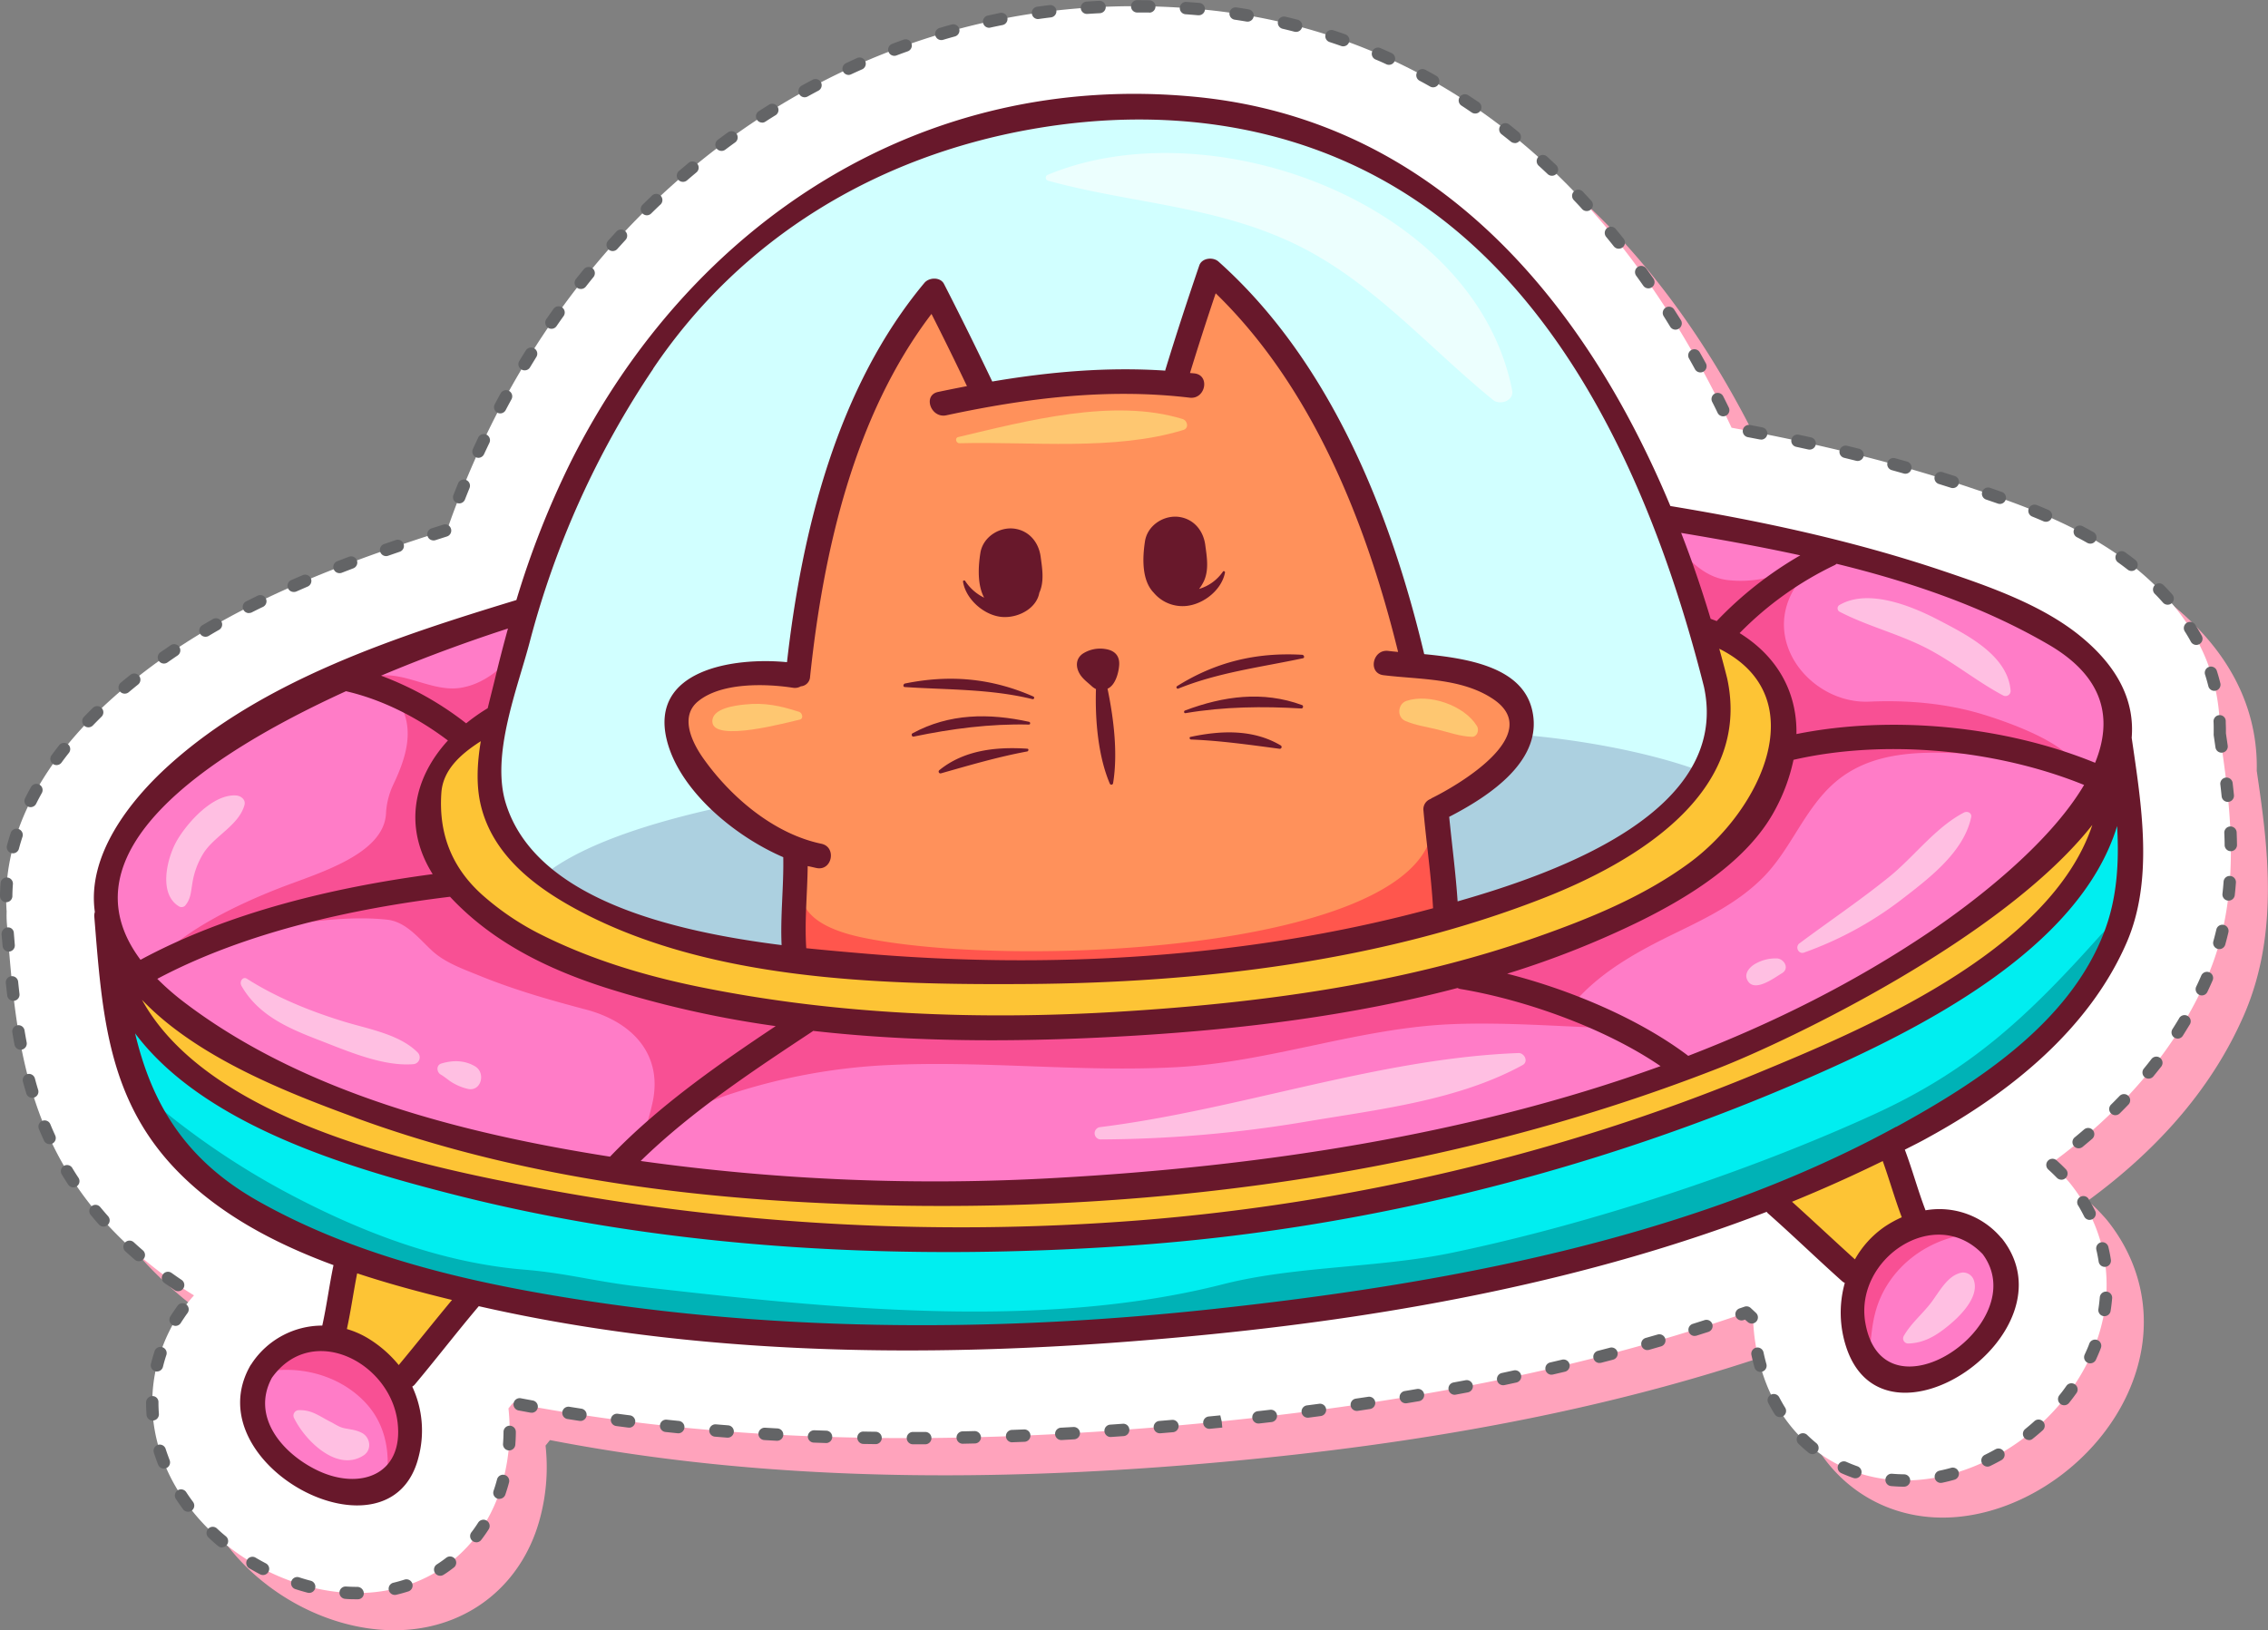 <svg xmlns="http://www.w3.org/2000/svg" viewBox="0 0 862.51 620.04"><rect x="0" y="0" width="862.51" height="620.04" fill="#808080" stroke="none"/><defs><style>.cls-1{isolation:isolate;}.cls-2{fill:#ffa3bc;mix-blend-mode:multiply;}.cls-3{fill:#fff;}.cls-4{fill:#636466;}.cls-5{fill:#fdc435;}.cls-6{fill:#ff915b;}.cls-7{fill:#ff7cc7;}.cls-8{fill:#d1ffff;}.cls-9{fill:#00eef0;}.cls-10{fill:#00b2b6;}.cls-11{fill:#acd0e0;}.cls-12{fill:#ecfffe;}.cls-13{fill:#ffbfe2;}.cls-14{fill:#f85094;}.cls-15{fill:#ff564d;}.cls-16{fill:#68182b;}.cls-17{fill:#fec771;}</style></defs><g class="cls-1"><g id="圖層_2" data-name="圖層 2"><g id="Layer_2" data-name="Layer 2"><path class="cls-2" d="M16.73,365.39l.19,2.28c3.23,40.4,6.58,82.18,43.8,118.15a159.27,159.27,0,0,0,27.17,21,69.82,69.82,0,0,0-5.72,7.33c-.69,1-1.32,2-1.9,3-11.69,20.6-10.91,44.25,2.12,64.87,15.33,24.27,45,39.84,72.22,37.88,25.22-1.83,44.78-18.45,51-43.4a74.84,74.84,0,0,0,1.86-26.67l1.68-2.09c68.31,13.24,144.13,16.62,231,10.34,12.4-.9,25.27-2,38.23-3.32,76.38-7.67,142-21.25,200-41.4l2.47,2.3a75,75,0,0,0,3.8,21.4c8.68,26.23,31.67,41.93,58.57,40,27.37-2,54.6-21.56,66.21-47.62,9.88-22.17,7.17-45.66-7.43-64.46a34.15,34.15,0,0,0-2.28-2.67l-.21-.24A66.63,66.63,0,0,0,794,456.7c27.86-20.37,47.77-44,59.35-70.58,13.82-31.71,8.87-65.65,4.88-92.93l0-.09c.39-17.4-5.35-41.13-31.77-62.76-19.89-16.28-45.13-24.74-63.57-30.92-27-9.06-56.06-16.35-90.29-22.63-44.69-95.68-113.7-150.53-200.46-159a273,273,0,0,0-46-.62C331.4,24,247.32,83,201.28,175a349.85,349.85,0,0,0-17.11,40.6c-47.57,15.07-92.61,32.62-128.31,65-27.39,24.81-41.17,53.13-39.21,80.26A38.69,38.69,0,0,0,16.73,365.39Z"/><path class="cls-3" d="M844.15,279.07V279c.38-17.4-5.36-41.13-31.78-62.76-19.89-16.27-45.13-24.74-63.57-30.92-27-9.06-56.06-16.35-90.29-22.63C613.81,67,544.8,12.14,458,3.66a272.94,272.94,0,0,0-46-.62C317.28,9.89,233.2,68.9,187.16,160.88a349.12,349.12,0,0,0-17.11,40.6c-47.57,15.06-92.61,32.61-128.31,65C14.35,291.26.57,319.57,2.53,346.71a38.56,38.56,0,0,0,.09,4.56l.18,2.28C6,394,9.38,435.73,46.61,471.7a159.74,159.74,0,0,0,27.16,21A67.72,67.72,0,0,0,68.06,500a33.09,33.09,0,0,0-1.91,3c-11.68,20.6-10.91,44.25,2.12,64.88,15.34,24.26,45,39.83,72.23,37.87,25.22-1.83,44.77-18.45,51-43.4a74.8,74.8,0,0,0,1.86-26.66l1.68-2.09c68.32,13.23,144.13,16.61,231,10.33,12.4-.9,25.27-2,38.24-3.31,76.37-7.68,142-21.26,199.94-41.41l2.47,2.3a75.32,75.32,0,0,0,3.8,21.4c8.69,26.23,31.67,41.93,58.57,40,27.37-2,54.6-21.56,66.21-47.62,9.88-22.17,7.18-45.66-7.43-64.46a33.84,33.84,0,0,0-2.28-2.67l-.21-.23a65.19,65.19,0,0,0-5.44-5.34c27.87-20.36,47.77-44,59.36-70.58C853.09,340.3,848.14,306.35,844.15,279.07Z"/><path class="cls-4" d="M136.16,608.28c-1.84,0-3.34,0-4.86-.15a2.35,2.35,0,1,1,.3-4.7c1.42.09,2.83.14,4.24.14a2.5,2.5,0,0,1,2.51,2.36A2.22,2.22,0,0,1,136.16,608.28Zm14-1.65a2.35,2.35,0,0,1-.54-4.64c1.47-.35,2.92-.76,4.34-1.22a2.36,2.36,0,0,1,1.46,4.48q-2.31.75-4.71,1.32A2.64,2.64,0,0,1,150.14,606.63Zm-32.6-.77a2.46,2.46,0,0,1-.59-.08c-1.56-.4-3.11-.86-4.65-1.36a2.35,2.35,0,0,1,1.45-4.48q2.18.72,4.38,1.29a2.35,2.35,0,0,1-.59,4.63Zm49.86-6.52a2.35,2.35,0,0,1-1.28-4.33c1.27-.82,2.49-1.68,3.67-2.6a2.36,2.36,0,0,1,2.89,3.72c-1.3,1-2.63,2-4,2.83A2.32,2.32,0,0,1,167.4,599.34ZM100,599.06a2.37,2.37,0,0,1-1.09-.27q-2.13-1.12-4.22-2.35a2.36,2.36,0,0,1,2.41-4.05c1.31.78,2.65,1.52,4,2.23a2.35,2.35,0,0,1-1.09,4.44ZM84.41,588.6A2.38,2.38,0,0,1,82.9,588c-1.23-1-2.44-2.11-3.61-3.21a2.35,2.35,0,0,1,3.22-3.43q1.67,1.58,3.42,3a2.36,2.36,0,0,1-1.52,4.16Zm96.73-2a2.33,2.33,0,0,1-1.43-.48,2.36,2.36,0,0,1-.44-3.3c.91-1.18,1.77-2.42,2.58-3.69a2.35,2.35,0,0,1,4,2.53c-.89,1.39-1.82,2.73-2.81,4A2.32,2.32,0,0,1,181.14,586.62ZM71.51,575a2.33,2.33,0,0,1-1.88-.94q-1.45-1.95-2.78-4a2.35,2.35,0,0,1,3.94-2.56c.83,1.27,1.7,2.52,2.61,3.73A2.35,2.35,0,0,1,71.51,575Zm118.43-4.87a2.27,2.27,0,0,1-.77-.13,2.35,2.35,0,0,1-1.46-3c.49-1.41.93-2.86,1.32-4.33a2.35,2.35,0,1,1,4.55,1.2c-.42,1.59-.9,3.14-1.42,4.66A2.35,2.35,0,0,1,189.94,570.08Zm534.11-4.67h0c-1.64,0-3.27-.09-4.88-.23a2.35,2.35,0,1,1,.41-4.69c1.49.13,3,.2,4.51.22a2.35,2.35,0,0,1,0,4.7Zm14-1.43a2.36,2.36,0,0,1-.48-4.66c1.48-.31,3-.67,4.42-1.08a2.35,2.35,0,1,1,1.26,4.53c-1.56.44-3.13.83-4.71,1.16A2.72,2.72,0,0,1,738.06,564Zm-32.47-1.76a2.36,2.36,0,0,1-.78-.13q-2.32-.81-4.55-1.82a2.35,2.35,0,1,1,1.93-4.29c1.37.61,2.76,1.17,4.18,1.67a2.35,2.35,0,0,1-.78,4.57ZM62.33,558.59a2.36,2.36,0,0,1-2.19-1.49c-.6-1.53-1.15-3.06-1.63-4.59A2.35,2.35,0,1,1,63,551.1c.45,1.43,1,2.85,1.51,4.27a2.36,2.36,0,0,1-2.18,3.22Zm693.47-.76a2.35,2.35,0,0,1-1-4.46c1.36-.67,2.72-1.38,4.05-2.13a2.35,2.35,0,0,1,2.3,4.11q-2.11,1.18-4.29,2.24A2.22,2.22,0,0,1,755.8,557.83Zm-66.54-4.76a2.3,2.3,0,0,1-1.48-.53q-1.9-1.54-3.67-3.25a2.36,2.36,0,1,1,3.27-3.39c1.08,1.05,2.21,2.05,3.36,3a2.35,2.35,0,0,1-1.48,4.18Zm-495.61-1.4h-.18a2.35,2.35,0,0,1-2.17-2.52c.11-1.52.18-3,.19-4.55a2.35,2.35,0,0,1,2.35-2.33h0a2.34,2.34,0,0,1,2.33,2.37c0,1.62-.08,3.24-.2,4.86A2.35,2.35,0,0,1,193.65,551.67Zm153.53-2.33a2.35,2.35,0,0,1,0-4.7l4.7,0h0a2.35,2.35,0,0,1,0,4.7l-4.71,0Zm-14.11-.06h0l-4.72-.07a2.36,2.36,0,0,1-2.31-2.4,2.26,2.26,0,0,1,2.39-2.31l4.7.07a2.36,2.36,0,0,1,0,4.71Zm32.93-.15a2.36,2.36,0,0,1-.05-4.71l4.7-.11a2.46,2.46,0,0,1,2.41,2.3,2.36,2.36,0,0,1-2.3,2.41l-4.71.11Zm-51.75-.27h-.08l-4.7-.16a2.35,2.35,0,0,1-2.26-2.44,2.45,2.45,0,0,1,2.44-2.26l4.67.16a2.36,2.36,0,0,1-.07,4.71Zm70.56-.28a2.36,2.36,0,0,1-.09-4.71l4.7-.18a2.32,2.32,0,0,1,2.45,2.25,2.36,2.36,0,0,1-2.26,2.45l-4.71.18ZM295.47,548h-.13l-4.7-.27a2.36,2.36,0,0,1-2.21-2.49,2.42,2.42,0,0,1,2.49-2.21l4.68.27a2.35,2.35,0,0,1-.13,4.7Zm476.19-.28a2.35,2.35,0,0,1-1.47-4.19c1.19-1,2.35-1.94,3.49-3a2.35,2.35,0,0,1,3.14,3.5q-1.8,1.62-3.69,3.12A2.34,2.34,0,0,1,771.66,547.76Zm-368,0a2.35,2.35,0,0,1-.12-4.7l4.69-.26a2.39,2.39,0,0,1,2.48,2.21,2.34,2.34,0,0,1-2.21,2.48l-4.71.27Zm-126.9-.9h-.18l-4.69-.38a2.35,2.35,0,1,1,.38-4.69l4.67.38a2.35,2.35,0,0,1-.18,4.69Zm145.68-.26a2.35,2.35,0,0,1-.16-4.7l4.69-.33a2.3,2.3,0,0,1,2.51,2.17,2.34,2.34,0,0,1-2.17,2.52l-4.7.33ZM258,545.15h-.23l-4.69-.49a2.36,2.36,0,0,1-2.09-2.6,2.33,2.33,0,0,1,2.59-2.08l4.65.48a2.36,2.36,0,0,1-.23,4.7Zm183.18,0a2.35,2.35,0,0,1-.19-4.7l4.68-.4a2.33,2.33,0,0,1,2.55,2.14,2.35,2.35,0,0,1-2.14,2.55l-4.7.4Zm18.75-1.7a2.35,2.35,0,0,1-.23-4.69l4.37-.43.54,2.31.22,2.34-4.67.46ZM239.3,543l-.3,0-4.67-.61a2.35,2.35,0,0,1,.62-4.66l4.65.6a2.36,2.36,0,0,1-.3,4.69Zm239.33-1.57a2.35,2.35,0,0,1-.26-4.69l4.66-.53a2.35,2.35,0,1,1,.55,4.67l-4.69.54Zm-257.95-1-.36,0-4.66-.73a2.36,2.36,0,0,1,.75-4.65l4.63.73a2.35,2.35,0,0,1-.36,4.68Zm-162.6-.09a2.36,2.36,0,0,1-2.35-2.17c-.11-1.55-.17-3.1-.17-4.65A2.45,2.45,0,0,1,57.91,531a2.26,2.26,0,0,1,2.35,2.24v.23c0,1.43.06,2.86.17,4.29a2.37,2.37,0,0,1-2.17,2.53Zm439.24-1.12a2.35,2.35,0,0,1-.3-4.68l4.65-.61a2.35,2.35,0,1,1,.63,4.66l-4.68.62ZM676.9,539a2.33,2.33,0,0,1-2-1.11q-1.29-2.05-2.43-4.24a2.35,2.35,0,0,1,4.17-2.18c.71,1.35,1.45,2.66,2.24,3.93a2.35,2.35,0,0,1-.74,3.24A2.38,2.38,0,0,1,676.9,539Zm-474.77-1.7a2,2,0,0,1-.42,0l-4.64-.86a2.36,2.36,0,0,1,.88-4.63l4.61.86a2.35,2.35,0,0,1-.43,4.67ZM516,536.64a2.35,2.35,0,0,1-.33-4.68l4.64-.69a2.35,2.35,0,1,1,.7,4.65l-4.66.7A2.06,2.06,0,0,1,516,536.64Zm269-2.15a2.35,2.35,0,0,1-1.83-3.82c1-1.2,1.87-2.41,2.75-3.66a2.36,2.36,0,0,1,3.84,2.73q-1.41,2-2.92,3.87A2.38,2.38,0,0,1,785,534.49Zm-250.39-.74a2.35,2.35,0,0,1-.38-4.67l4.63-.78a2.35,2.35,0,1,1,.79,4.64l-4.65.78Zm18.54-3.25a2.36,2.36,0,0,1-.43-4.67l4.62-.86a2.35,2.35,0,0,1,.88,4.62l-4.64.87A2.09,2.09,0,0,1,553.1,530.5Zm18.47-3.63a2.35,2.35,0,0,1-.47-4.65l4.59-1a2.36,2.36,0,0,1,1,4.61l-4.62,1A2.59,2.59,0,0,1,571.57,526.87Zm18.39-4a2.36,2.36,0,0,1-.53-4.65l4.57-1.07a2.35,2.35,0,0,1,1.09,4.58l-4.6,1.08A2.46,2.46,0,0,1,590,522.85Zm79.47-1.06a2.34,2.34,0,0,1-2.26-1.73c-.44-1.56-.82-3.13-1.16-4.7a2.35,2.35,0,1,1,4.6-1c.32,1.49.68,3,1.09,4.43a2.36,2.36,0,0,1-2.27,3Zm-609.79-.14a2.68,2.68,0,0,1-.56-.07,2.36,2.36,0,0,1-1.73-2.85c.39-1.57.84-3.14,1.34-4.69a2.36,2.36,0,1,1,4.48,1.46c-.48,1.44-.89,2.9-1.25,4.35A2.35,2.35,0,0,1,59.64,521.65Zm735.23-3.11a2.35,2.35,0,0,1-2.13-3.34l.39-.86c.5-1.12,1-2.22,1.38-3.33a2.35,2.35,0,1,1,4.39,1.69q-.67,1.77-1.47,3.54l-.42.94A2.35,2.35,0,0,1,794.87,518.54Zm-186.63-.15a2.35,2.35,0,0,1-.58-4.63l4.54-1.18a2.35,2.35,0,1,1,1.2,4.55l-4.57,1.19A2.38,2.38,0,0,1,608.24,518.39Zm18.18-4.9a2.36,2.36,0,0,1-.64-4.62l4.5-1.29a2.35,2.35,0,1,1,1.32,4.51l-4.54,1.31A2.35,2.35,0,0,1,626.42,513.49Zm18-5.38a2.35,2.35,0,0,1-.7-4.6l4.46-1.42a2.35,2.35,0,1,1,1.44,4.48l-4.5,1.43A2.43,2.43,0,0,1,644.46,508.11ZM66.77,504.3a2.37,2.37,0,0,1-1.22-.34,2.34,2.34,0,0,1-.78-3.23c.43-.71.88-1.4,1.36-2.09s.91-1.31,1.39-2a2.35,2.35,0,0,1,3.8,2.77c-.45.61-.89,1.24-1.31,1.87s-.85,1.25-1.23,1.87A2.35,2.35,0,0,1,66.77,504.3Zm599.45-.88a2.32,2.32,0,0,1-1.6-.62l-1-.89-.55.19a2.35,2.35,0,1,1-1.54-4.45l1.9-.65a2.33,2.33,0,0,1,2.43.56l1.91,1.78a2.35,2.35,0,0,1-1.59,4.08Zm134.16-2.82-.37,0a2.34,2.34,0,0,1-2-2.69c.23-1.49.41-3,.53-4.49a2.41,2.41,0,0,1,2.54-2.16,2.36,2.36,0,0,1,2.16,2.54c-.14,1.61-.33,3.23-.59,4.85A2.34,2.34,0,0,1,800.38,500.6ZM67.73,491.11a2.34,2.34,0,0,1-1.31-.4c-1.33-.9-2.63-1.8-3.91-2.73a2.35,2.35,0,1,1,2.74-3.82c1.25.89,2.52,1.78,3.81,2.65a2.35,2.35,0,0,1-1.33,4.3Zm732.71-9.25a2.36,2.36,0,0,1-2.33-2c-.23-1.48-.52-3-.86-4.43a2.35,2.35,0,1,1,4.57-1.09c.38,1.59.7,3.19.94,4.81a2.35,2.35,0,0,1-2,2.68A2.19,2.19,0,0,1,800.44,481.86ZM52.79,479.7a2.35,2.35,0,0,1-1.54-.57q-1.81-1.58-3.57-3.18a2.35,2.35,0,1,1,3.19-3.46q1.7,1.56,3.45,3.07a2.35,2.35,0,0,1-1.53,4.14ZM39.37,466.53a2.37,2.37,0,0,1-1.76-.79c-1.07-1.2-2.11-2.42-3.11-3.63a2.35,2.35,0,1,1,3.62-3q1.46,1.75,3,3.5a2.36,2.36,0,0,1-1.76,3.92ZM794.72,464a2.36,2.36,0,0,1-2.11-1.3q-1-2-2.18-4a2.35,2.35,0,1,1,4-2.41c.84,1.4,1.62,2.83,2.35,4.27a2.36,2.36,0,0,1-2.1,3.41ZM27.93,451.62a2.36,2.36,0,0,1-2-1.06q-1.32-2-2.55-4.06a2.35,2.35,0,0,1,4-2.43c.79,1.31,1.6,2.61,2.46,3.9a2.35,2.35,0,0,1-.68,3.26A2.27,2.27,0,0,1,27.93,451.62Zm756-2.92a2.39,2.39,0,0,1-1.69-.71q-1.59-1.64-3.27-3.15a2.35,2.35,0,0,1,3.14-3.5c1.2,1.07,2.37,2.2,3.51,3.37a2.35,2.35,0,0,1-1.69,4Zm6.58-11.94a2.35,2.35,0,0,1-1.5-4.17q1.8-1.48,3.56-3a2.35,2.35,0,0,1,3.07,3.57q-1.8,1.54-3.64,3.06A2.36,2.36,0,0,1,790.47,436.76ZM18.85,435.17a2.35,2.35,0,0,1-2.14-1.38q-1-2.19-1.92-4.39a2.35,2.35,0,0,1,4.35-1.8c.58,1.41,1.2,2.82,1.84,4.23A2.36,2.36,0,0,1,19.82,435,2.25,2.25,0,0,1,18.85,435.17Zm785.59-11a2.35,2.35,0,0,1-1.65-4c1.11-1.1,2.19-2.2,3.26-3.31a2.35,2.35,0,1,1,3.39,3.26c-1.09,1.14-2.21,2.27-3.34,3.39A2.37,2.37,0,0,1,804.44,424.16Zm-792.21-6.6A2.36,2.36,0,0,1,10,415.89c-.46-1.53-.89-3.06-1.31-4.58a2.36,2.36,0,0,1,4.55-1.23c.4,1.49.82,3,1.27,4.45a2.35,2.35,0,0,1-1.58,2.93A2.24,2.24,0,0,1,12.23,417.56Zm804.89-7.3a2.33,2.33,0,0,1-1.49-.53,2.35,2.35,0,0,1-.33-3.31q1.49-1.8,2.89-3.63a2.35,2.35,0,1,1,3.72,2.88c-1,1.25-2,2.5-3,3.73A2.34,2.34,0,0,1,817.12,410.26Zm-809.29-11a2.35,2.35,0,0,1-2.31-1.92c-.3-1.56-.57-3.12-.83-4.68a2.35,2.35,0,1,1,4.64-.77c.25,1.52.52,3.05.81,4.58a2.36,2.36,0,0,1-1.87,2.75A3.42,3.42,0,0,1,7.83,399.29Zm820.36-4.24a2.35,2.35,0,0,1-2-3.62c.83-1.31,1.65-2.62,2.44-3.94a2.35,2.35,0,1,1,4,2.41q-1.22,2-2.51,4.07A2.36,2.36,0,0,1,828.19,395.05ZM5.07,380.68a2.35,2.35,0,0,1-2.33-2.09c-.18-1.57-.35-3.14-.52-4.7a2.35,2.35,0,1,1,4.68-.49q.24,2.33.51,4.65a2.36,2.36,0,0,1-2.07,2.61Zm832.27-2.07a2.44,2.44,0,0,1-1-.23,2.35,2.35,0,0,1-1.12-3.13q1-2.08,1.91-4.19a2.36,2.36,0,0,1,3.07-1.24,2.33,2.33,0,0,1,1.28,3c-.67,1.54-1.33,3-2,4.41A2.34,2.34,0,0,1,837.34,378.61Zm-834-16.67a2.35,2.35,0,0,1-2.35-2.16L.6,355.5a2.54,2.54,0,0,1,2.13-2.74,2.18,2.18,0,0,1,2.52,1.95l.38,4.69a2.34,2.34,0,0,1-2.15,2.53ZM844,361a2.36,2.36,0,0,1-2.27-3c.41-1.48.79-3,1.14-4.46a2.35,2.35,0,1,1,4.58,1.07c-.36,1.55-.76,3.1-1.19,4.66A2.36,2.36,0,0,1,844,361ZM2.35,343.16h0A2.36,2.36,0,0,1,0,340.78c0-1.62.09-3.23.21-4.85a2.33,2.33,0,0,1,2.53-2.17,2.35,2.35,0,0,1,2.17,2.52c-.12,1.52-.19,3-.2,4.55A2.36,2.36,0,0,1,2.35,343.16Zm845.18-.61h-.26a2.36,2.36,0,0,1-2.08-2.6c.17-1.53.32-3.07.43-4.6a2.32,2.32,0,0,1,2.53-2.17,2.35,2.35,0,0,1,2.16,2.52c-.11,1.59-.26,3.18-.44,4.77A2.34,2.34,0,0,1,847.53,342.55Zm-842.6-18a2.06,2.06,0,0,1-.6-.08,2.35,2.35,0,0,1-1.68-2.87c.41-1.55.87-3.1,1.37-4.64a2.36,2.36,0,1,1,4.48,1.46c-.48,1.46-.91,2.92-1.3,4.38A2.34,2.34,0,0,1,4.93,324.56Zm843.44-.8a2.35,2.35,0,0,1-2.35-2.32c0-1.55-.07-3.1-.13-4.64a2.35,2.35,0,1,1,4.7-.19c.06,1.58.11,3.17.13,4.76a2.36,2.36,0,0,1-2.32,2.39ZM11.64,307a2.36,2.36,0,0,1-2.1-3.41c.71-1.42,1.47-2.84,2.26-4.25a2.35,2.35,0,1,1,4.1,2.3q-1.12,2-2.15,4.06A2.36,2.36,0,0,1,11.64,307Zm835.58-2a2.35,2.35,0,0,1-2.34-2.12c-.16-1.56-.33-3.11-.51-4.64a2.36,2.36,0,0,1,4.68-.55c.18,1.56.35,3.13.51,4.72a2.36,2.36,0,0,1-2.1,2.58ZM21.5,291a2.4,2.4,0,0,1-1.39-.45,2.36,2.36,0,0,1-.51-3.29q1.41-1.92,2.9-3.81a2.35,2.35,0,1,1,3.7,2.91q-1.45,1.83-2.8,3.68A2.35,2.35,0,0,1,21.5,291Zm823.36-4.71a2.36,2.36,0,0,1-2.33-2l-.67-4.65a.28.28,0,0,1,0-.09.06.06,0,0,1,0,0l0-.09a2.59,2.59,0,0,1,0-.48l0-1.55c0-1,0-1.93-.06-2.92A2.35,2.35,0,0,1,844,272a2.29,2.29,0,0,1,2.44,2.25c0,1.05.07,2.09.07,3.11l0,1.43a.68.68,0,0,1,0,.14l.68,4.66a2.34,2.34,0,0,1-2,2.66A1.84,1.84,0,0,1,844.86,286.3ZM33.64,276.64a2.35,2.35,0,0,1-1.69-4q1.64-1.71,3.36-3.39a2.35,2.35,0,0,1,3.29,3.36q-1.66,1.64-3.26,3.29A2.35,2.35,0,0,1,33.64,276.64Zm13.78-12.81a2.35,2.35,0,0,1-1.51-4.15q1.81-1.53,3.67-3a2.35,2.35,0,1,1,2.94,3.67q-1.8,1.46-3.59,2.95A2.33,2.33,0,0,1,47.42,263.83Zm794.68-1.07a2.34,2.34,0,0,1-2.28-1.79c-.36-1.44-.77-2.9-1.24-4.37a2.35,2.35,0,1,1,4.48-1.43c.51,1.58.94,3.14,1.32,4.68a2.34,2.34,0,0,1-1.72,2.84A2.2,2.2,0,0,1,842.1,262.76ZM62.33,252.38A2.35,2.35,0,0,1,61,248.1q2-1.36,3.91-2.69a2.35,2.35,0,1,1,2.63,3.9q-1.93,1.31-3.84,2.64A2.33,2.33,0,0,1,62.33,252.38Zm772.91-7.08a2.35,2.35,0,0,1-2.06-1.22q-1.08-2-2.32-3.93a2.35,2.35,0,0,1,4-2.51q1.32,2.09,2.46,4.17a2.35,2.35,0,0,1-.93,3.2A2.43,2.43,0,0,1,835.24,245.3ZM78.15,242.19a2.35,2.35,0,0,1-1.2-4.38c1.36-.81,2.73-1.6,4.1-2.39a2.36,2.36,0,0,1,2.33,4.1c-1.35.76-2.7,1.55-4,2.34A2.35,2.35,0,0,1,78.15,242.19Zm16.51-9a2.35,2.35,0,0,1-1.06-4.45l4.25-2.11a2.36,2.36,0,1,1,2.06,4.24q-2.1,1-4.19,2.07A2.36,2.36,0,0,1,94.66,233.15ZM824.34,230a2.33,2.33,0,0,1-1.75-.78c-1-1.12-2-2.24-3.14-3.36a2.35,2.35,0,0,1,3.36-3.29q1.73,1.76,3.29,3.52a2.34,2.34,0,0,1-1.76,3.91ZM111.7,225.15a2.35,2.35,0,0,1-.94-4.51c1.45-.63,2.9-1.26,4.35-1.87A2.35,2.35,0,1,1,117,223.1L112.64,225A2.41,2.41,0,0,1,111.7,225.15ZM129.12,218a2.35,2.35,0,0,1-.84-4.55l4.42-1.69a2.35,2.35,0,0,1,1.65,4.41L130,217.84A2.29,2.29,0,0,1,129.12,218Zm681.49-.83a2.32,2.32,0,0,1-1.45-.5q-1.81-1.42-3.69-2.77a2.35,2.35,0,0,1,2.75-3.82q1.95,1.41,3.84,2.89a2.35,2.35,0,0,1-1.45,4.2Zm-663.8-5.65a2.36,2.36,0,0,1-.77-4.58l4.46-1.53a2.35,2.35,0,1,1,1.52,4.45l-4.44,1.53A2.27,2.27,0,0,1,146.81,211.52Zm648.13-4.74a2.45,2.45,0,0,1-1.16-.3q-2-1.15-4.07-2.22a2.36,2.36,0,0,1,2.19-4.17q2.11,1.11,4.2,2.29a2.35,2.35,0,0,1-1.16,4.4Zm-630.27-1.24A2.35,2.35,0,0,1,164,201l4.5-1.43a2.33,2.33,0,0,1,3,1.53,2.35,2.35,0,0,1-1.53,2.95l-4.48,1.43A2.25,2.25,0,0,1,164.67,205.54Zm613.38-7.08a2.38,2.38,0,0,1-.93-.19q-2.14-.93-4.29-1.8a2.35,2.35,0,1,1,1.77-4.36c1.46.59,2.92,1.21,4.39,1.84a2.35,2.35,0,0,1-.94,4.51Zm-17.54-6.8a2.2,2.2,0,0,1-.79-.14L755.3,190a2.35,2.35,0,1,1,1.53-4.45l4.46,1.56a2.35,2.35,0,0,1-.78,4.57Zm-585.87-.19a2.35,2.35,0,0,1-2.2-3.21q.87-2.2,1.76-4.4a2.35,2.35,0,0,1,4.36,1.77c-.58,1.44-1.16,2.88-1.73,4.34A2.35,2.35,0,0,1,174.64,191.47Zm568-5.83a2.25,2.25,0,0,1-.72-.11l-4.46-1.41a2.36,2.36,0,1,1,1.4-4.5l4.5,1.43a2.35,2.35,0,0,1-.72,4.59Zm-18-5.45a2.48,2.48,0,0,1-.65-.09l-4.51-1.27a2.35,2.35,0,1,1,1.25-4.53l4.55,1.27a2.36,2.36,0,0,1-.64,4.62Zm-18.18-4.86a2.36,2.36,0,0,1-.58-.07l-4.55-1.13a2.35,2.35,0,1,1,1.12-4.57l4.58,1.13a2.36,2.36,0,0,1-.57,4.64ZM182,174.13a2.27,2.27,0,0,1-1-.21,2.36,2.36,0,0,1-1.17-3.11q1-2.17,2-4.3a2.35,2.35,0,1,1,4.25,2q-1,2.1-2,4.23A2.36,2.36,0,0,1,182,174.13ZM688.16,171a2.21,2.21,0,0,1-.51-.05l-4.58-1a2.35,2.35,0,1,1,1-4.6l4.62,1a2.35,2.35,0,0,1-.51,4.65Zm-18.42-3.84a2.4,2.4,0,0,1-.46,0l-4.61-.89a2.35,2.35,0,1,1,.89-4.62l4.63.9a2.35,2.35,0,0,1-.45,4.66Zm-14.42-8.81a2.34,2.34,0,0,1-2.11-1.31q-1-2.11-2.08-4.2a2.35,2.35,0,0,1,4.2-2.11c.71,1.4,1.41,2.82,2.1,4.24a2.34,2.34,0,0,1-2.11,3.38Zm-465.09-1.11a2.27,2.27,0,0,1-1.09-.28,2.36,2.36,0,0,1-1-3.18q1.11-2.09,2.24-4.16a2.35,2.35,0,1,1,4.13,2.26c-.74,1.36-1.48,2.72-2.2,4.1A2.36,2.36,0,0,1,190.23,157.24Zm456.43-15.59a2.36,2.36,0,0,1-2.07-1.22q-1.12-2.06-2.27-4.09a2.35,2.35,0,0,1,4.09-2.32c.78,1.37,1.54,2.75,2.31,4.14a2.36,2.36,0,0,1-.93,3.2A2.43,2.43,0,0,1,646.66,141.65Zm-447.17-.79a2.35,2.35,0,0,1-2-3.57c.82-1.35,1.64-2.7,2.48-4a2.35,2.35,0,0,1,4,2.49q-1.23,2-2.45,4A2.34,2.34,0,0,1,199.49,140.86Zm437.69-15.47a2.36,2.36,0,0,1-2-1.11q-1.23-2-2.48-4a2.35,2.35,0,1,1,4-2.53c.85,1.33,1.69,2.66,2.53,4a2.35,2.35,0,0,1-.77,3.24A2.3,2.3,0,0,1,637.18,125.39Zm-427.47-.33a2.36,2.36,0,0,1-1.94-3.69c.9-1.3,1.81-2.6,2.73-3.88a2.35,2.35,0,0,1,3.83,2.73c-.91,1.27-1.8,2.54-2.69,3.83A2.33,2.33,0,0,1,209.71,125.06Zm11.17-15.15a2.38,2.38,0,0,1-1.46-.51,2.34,2.34,0,0,1-.39-3.3c1-1.24,2-2.48,3-3.7a2.35,2.35,0,1,1,3.65,3q-1.47,1.8-2.91,3.64A2.37,2.37,0,0,1,220.88,109.91Zm406-.23a2.35,2.35,0,0,1-1.93-1q-1.35-1.92-2.71-3.81a2.35,2.35,0,0,1,3.81-2.76c.93,1.28,1.84,2.57,2.75,3.86a2.36,2.36,0,0,1-1.92,3.71ZM233,95.49a2.36,2.36,0,0,1-1.76-3.92q1.59-1.77,3.19-3.51a2.35,2.35,0,0,1,3.46,3.19q-1.58,1.73-3.14,3.46A2.35,2.35,0,0,1,233,95.49Zm382.6-.89a2.38,2.38,0,0,1-1.85-.88q-1.46-1.84-2.93-3.63a2.35,2.35,0,0,1,3.63-3c1,1.22,2,2.44,3,3.68a2.35,2.35,0,0,1-1.84,3.82ZM246,81.89a2.35,2.35,0,0,1-1.65-4c1.13-1.11,2.26-2.2,3.4-3.29A2.35,2.35,0,1,1,250.94,78c-1.12,1.07-2.24,2.15-3.34,3.24A2.4,2.4,0,0,1,246,81.89Zm357.41-1.61a2.36,2.36,0,0,1-1.74-.76c-1-1.16-2.1-2.29-3.17-3.42a2.35,2.35,0,0,1,3.42-3.23q1.62,1.71,3.23,3.47a2.35,2.35,0,0,1-1.74,3.94ZM259.78,69.17A2.35,2.35,0,0,1,258.24,65c1.2-1,2.4-2,3.61-3.05a2.35,2.35,0,1,1,3,3.62q-1.78,1.49-3.55,3A2.35,2.35,0,0,1,259.78,69.17Zm330.41-2.32a2.37,2.37,0,0,1-1.62-.65q-1.7-1.61-3.41-3.17a2.35,2.35,0,0,1,3.17-3.48q1.75,1.61,3.48,3.24a2.35,2.35,0,0,1-1.62,4.06ZM274.43,57.4A2.35,2.35,0,0,1,273,53.16c1.26-.94,2.53-1.88,3.81-2.8a2.35,2.35,0,0,1,2.76,3.81q-1.89,1.36-3.75,2.76A2.34,2.34,0,0,1,274.43,57.4Zm301.62-3a2.32,2.32,0,0,1-1.48-.53q-1.82-1.47-3.64-2.89a2.36,2.36,0,0,1,2.89-3.72q1.86,1.45,3.72,3a2.35,2.35,0,0,1-1.49,4.18Zm-286.2-7.78a2.35,2.35,0,0,1-1.28-4.33c1.33-.86,2.66-1.7,4-2.54a2.36,2.36,0,0,1,2.49,4q-2,1.23-3.94,2.49A2.27,2.27,0,0,1,289.85,46.65ZM561,43.18a2.42,2.42,0,0,1-1.33-.41c-1.28-.88-2.58-1.75-3.88-2.6a2.35,2.35,0,1,1,2.58-3.94q2,1.31,4,2.65a2.36,2.36,0,0,1-1.33,4.3ZM306,37a2.36,2.36,0,0,1-1.14-4.42q2.07-1.14,4.17-2.25a2.35,2.35,0,1,1,2.2,4.16q-2.06,1.09-4.1,2.22A2.43,2.43,0,0,1,306,37Zm239-3.79a2.35,2.35,0,0,1-1.16-.31q-2-1.14-4.08-2.25A2.36,2.36,0,0,1,542,26.5c1.4.76,2.79,1.52,4.17,2.31a2.35,2.35,0,0,1-1.16,4.4ZM322.76,28.5a2.35,2.35,0,0,1-1-4.49q2.14-1,4.32-2a2.36,2.36,0,0,1,1.9,4.31c-1.43.63-2.84,1.27-4.25,1.92A2.32,2.32,0,0,1,322.76,28.5Zm205.48-3.84a2.28,2.28,0,0,1-1-.21q-2.12-1-4.25-1.88a2.36,2.36,0,0,1,1.86-4.33q2.18.95,4.34,1.93a2.35,2.35,0,0,1-1,4.49ZM340.11,21.23a2.35,2.35,0,0,1-.83-4.55q2.22-.84,4.46-1.64a2.36,2.36,0,0,1,1.58,4.44c-1.46.52-2.92,1.05-4.37,1.6A2.26,2.26,0,0,1,340.11,21.23ZM510.8,17.62a2.2,2.2,0,0,1-.79-.14c-1.45-.51-2.91-1-4.38-1.49a2.35,2.35,0,1,1,1.46-4.47c1.51.49,3,1,4.5,1.53a2.35,2.35,0,0,1-.79,4.57ZM358,15.24a2.35,2.35,0,0,1-.67-4.61c1.52-.45,3-.88,4.57-1.31a2.35,2.35,0,0,1,1.25,4.54c-1.5.41-3,.84-4.48,1.28A2.27,2.27,0,0,1,358,15.24Zm134.87-3.11a2.44,2.44,0,0,1-.59-.07c-1.5-.39-3-.76-4.52-1.12a2.35,2.35,0,0,1,1.09-4.58c1.54.36,3.08.74,4.61,1.14a2.35,2.35,0,0,1-.59,4.63ZM376.18,10.56a2.35,2.35,0,0,1-.5-4.65c1.55-.34,3.1-.66,4.66-1a2.35,2.35,0,0,1,.91,4.62c-1.53.3-3.05.62-4.57.95A2.18,2.18,0,0,1,376.18,10.56ZM474.43,8.2l-.4,0c-1.52-.26-3.06-.5-4.6-.73a2.36,2.36,0,0,1,.7-4.66c1.57.23,3.14.49,4.69.75a2.35,2.35,0,0,1-.39,4.67Zm-79.71-.95a2.36,2.36,0,0,1-.34-4.69c1.58-.22,3.15-.43,4.73-.62a2.35,2.35,0,1,1,.57,4.67c-1.55.19-3.09.39-4.63.61Zm61-1.45h-.21c-1.55-.14-3.1-.26-4.66-.38a2.35,2.35,0,0,1,.35-4.69L456,1.1a2.35,2.35,0,0,1-.21,4.7Zm-42.31-.5A2.35,2.35,0,0,1,413.3.6c1.58-.11,3.16-.2,4.74-.28a2.35,2.35,0,1,1,.23,4.7c-1.55.08-3.11.17-4.66.27ZM437,4.76h0c-1.56,0-3.12,0-4.67,0a2.36,2.36,0,0,1,0-4.71h0q2.37,0,4.74.06a2.35,2.35,0,0,1,0,4.7Z"/><path class="cls-5" d="M183.94,280.25a2,2,0,0,0-1.24-.32,2,2,0,0,0-.94.31c-7,4.5-15.18,11-15.89,21.18-1.16,16.6,4.6,30.49,17.12,41.27a105.71,105.71,0,0,0,21,14.15c17.65,9,37.74,15.65,61.4,20.48,48.43,9.89,102.55,13.08,160.84,9.49q5.55-.35,11.11-.74c59.11-4.28,106-13.06,147.55-27.63,18.76-6.59,40.4-15.11,58.6-28.44,16.65-12.18,33.73-35.19,31.89-56.92-1-12.16-8.16-21.87-20.61-28.08a2,2,0,0,0-2.16.25,2,2,0,0,0-.66,2.08c1,3.73,2,7.47,3,11.13,9,41.41-32.3,67-68.55,81.24-41.75,16.36-90.8,26.67-145.79,30.65-16,1.16-32.91,1.8-50.14,1.92-57.51.38-123-1.55-172.54-29.43-18.64-10.5-29.43-22.48-33-36.63-1.66-6.64-1.68-14.25-.07-24A2,2,0,0,0,183.94,280.25Z"/><path class="cls-6" d="M311.77,328.26a3.13,3.13,0,0,1-.85-.06c-1-.22-2.09-.5-3.14-.79a2.19,2.19,0,0,0-.67-.07,2.06,2.06,0,0,0-1.06.4,2,2,0,0,0-.8,1.58c0,3.69-.21,7.39-.38,11.09a182.86,182.86,0,0,0-.16,20.29,2,2,0,0,0,1.79,1.86c7.78.84,15,1.45,21.14,2l.61.06a690.42,690.42,0,0,0,108.28.88,577.56,577.56,0,0,0,106.36-17.43l2.67-.72a2,2,0,0,0,1.47-2c-.43-7.64-1.3-15.35-2.14-22.81-.54-4.78-1.08-9.56-1.51-14.34a2.19,2.19,0,0,1,1.49-2.46,5.8,5.8,0,0,0,.52-.34c3-1.49,29.64-14.94,30.71-29,.34-4.55-1.92-8.56-6.73-11.91-9.82-6.83-21.9-7.81-33.6-8.77-3.18-.25-6.32-.51-9.36-.89a2,2,0,0,1-1.93-2.21,3,3,0,0,1,2.63-3.07,3.59,3.59,0,0,1,.65,0c1.17.15,2.46.28,3.79.4h.33a2,2,0,0,0,1.37-.69,2,2,0,0,0,.43-1.79c-14.89-60.56-38.41-106.77-69.91-137.36a2,2,0,0,0-1.54-.56,1.88,1.88,0,0,0-.33,0,2,2,0,0,0-1.43,1.31c-3.67,10.93-6.87,20.86-9.78,30.36a2,2,0,0,0,.24,1.68,2,2,0,0,0,1.45.89l1.7.16a2,2,0,0,1,1.93,2.19,3,3,0,0,1-2.65,3.08,3.43,3.43,0,0,1-.64,0,225.2,225.2,0,0,0-43.28-.81A363.54,363.54,0,0,0,359.51,156a2.65,2.65,0,0,1-.48.07,3.36,3.36,0,0,1-3.37-2.92A1.71,1.71,0,0,1,357.2,151q5.44-1.17,10.91-2.21a2,2,0,0,0,1.4-1.06,2,2,0,0,0,0-1.76c-4.15-8.75-8.57-17.75-13.51-27.52a2,2,0,0,0-1.6-1.09h-.33a2,2,0,0,0-1.45.79c-24.89,32.71-40.13,78.19-46.57,139.05a1.82,1.82,0,0,1-1.74,1.86,2,2,0,0,0-.74.24,2.72,2.72,0,0,1-1.11.36,2.76,2.76,0,0,1-.57,0,84.1,84.1,0,0,0-18.19-.84c-8.6.62-15.21,2.82-19.65,6.53-6.18,5.17-5.52,14.07,1.84,24.42,12.3,17.31,29.51,29.7,46,33.15a2.45,2.45,0,0,1,2,2.76A2.61,2.61,0,0,1,311.77,328.26Z"/><path class="cls-7" d="M642.18,403.55a2,2,0,0,0,.57-.13C676.87,390.26,707.92,374.31,735,356c13-8.76,44.69-31.79,59.27-56.47a2,2,0,0,0-1-2.87c-26-10.56-57.69-15.4-87-13.29a165.26,165.26,0,0,0-24.7,3.63,2,2,0,0,0-1.52,1.54,68.87,68.87,0,0,1-7,18.75c-8.09,15-24.62,28.54-50.51,41.31a351.2,351.2,0,0,1-50.07,19.79,2,2,0,0,0-1.4,2,2,2,0,0,0,1.51,1.88c25.78,6.54,51.26,18.09,68.15,30.9A2,2,0,0,0,642.18,403.55Z"/><path class="cls-7" d="M555,373.92a2,2,0,0,0-.87-.13,2.2,2.2,0,0,0-.37.06c-32.7,8.6-69.21,14.27-111.59,17.34q-5,.36-10,.67c-46.7,2.87-86.85,2.3-122.73-1.75a1,1,0,0,0-.24,0,2.63,2.63,0,0,0-1.3.53l-1.09.72c-22.31,14.78-45.38,30.06-64.58,48.82a2,2,0,0,0,1.12,3.41A812.07,812.07,0,0,0,402.1,450q9.36-.54,18.78-1.21c80.3-5.81,151.37-19.75,211.25-41.43a2,2,0,0,0,1.31-1.63,2,2,0,0,0-.86-1.9c-19.85-13.56-50.08-25.2-77-29.66l-.64,1.86h0Z"/><path class="cls-7" d="M57.81,372a2,2,0,0,0,.56,1.71,101.94,101.94,0,0,0,10.24,8.91c49.75,38,116.9,52,163.08,59.28a1.7,1.7,0,0,0,.45,0,2,2,0,0,0,1.3-.61c18.53-19.35,41.13-35,62.7-49.37a2,2,0,0,0-.83-3.65,393.12,393.12,0,0,1-64.56-14.58c-25.83-8.33-44.31-19.13-58.14-34a2,2,0,0,0-1.62-.65h-.1c-45.43,5.51-83.13,16.09-112,31.44A2,2,0,0,0,57.81,372Z"/><path class="cls-5" d="M53.85,378.29a2,2,0,0,0-1.6,3c27.12,49.16,115.25,65.64,152.88,72.67a870.63,870.63,0,0,0,222.63,12.64l5.73-.44c80.62-6.37,161.78-25.65,234.7-55.76,39.49-16.31,113-46.66,129.38-96a2,2,0,0,0-2-2.62,2,2,0,0,0-1.43.76C760.17,355.65,678.81,394.22,653,404.33c-69.55,27.23-146.34,44-228.22,50a943.9,943.9,0,0,1-124.35.63c-63.05-3.79-116.91-14.17-164.64-31.73-28.37-10.43-60.31-23.32-80.32-44.28A2,2,0,0,0,53.85,378.29Z"/><path class="cls-7" d="M659.62,241a2,2,0,0,0,.93,1.47c13.6,8.43,20.94,21.45,20.66,36.66a2,2,0,0,0,.72,1.57,2,2,0,0,0,1.43.46l.25,0a177.45,177.45,0,0,1,22.14-3C736.27,276,769.18,281,796,292a2,2,0,0,0,.9.15,2.06,2.06,0,0,0,1.71-1.25c8-19.66,1.76-35.63-18.6-47.46-22.08-12.82-48.61-22.94-81.1-30.92a2.14,2.14,0,0,0-.62-.06,2.08,2.08,0,0,0-1,.33,2,2,0,0,0-.35.3,128.81,128.81,0,0,0-36.83,26.32A2,2,0,0,0,659.62,241Z"/><path class="cls-7" d="M648.62,236a2,2,0,0,0,1.21,1.3l.83.3c.49.18,1,.35,1.45.55a2,2,0,0,0,.92.15,2,2,0,0,0,1.37-.69l.11-.14A140.53,140.53,0,0,1,685.65,213a2,2,0,0,0-.57-3.69c-13-2.85-27-5.49-45.44-8.57a2.47,2.47,0,0,0-.47,0,2,2,0,0,0-1.72,2.72C641.48,213.85,645.24,224.8,648.62,236Z"/><path class="cls-8" d="M190.39,306.05c9,29.36,43.88,47.48,106.57,55.4a2.71,2.71,0,0,0,.4,0,2,2,0,0,0,1.85-2.09c-.28-5.95,0-12.07.27-18,.23-5.05.46-10.26.36-15.41a2,2,0,0,0-1.2-1.8C281,316.57,260,299.74,255.45,280.77c-1.53-6.42-.75-11.81,2.34-16,6.11-8.36,19.75-10.53,27.34-11.08a84.31,84.31,0,0,1,13.94.17h.34a2,2,0,0,0,1.84-1.78c7.14-63.16,24.09-110,51.82-143.21a2.86,2.86,0,0,1,2-.88,2.21,2.21,0,0,1,2.15.92c6.74,13.17,12.73,25.29,18.3,37.06a2,2,0,0,0,1.95,1.15l.19,0c11.28-1.91,21.63-3.19,31.68-3.92A241.56,241.56,0,0,1,443,143h.28a2,2,0,0,0,1.79-1.5,1.35,1.35,0,0,0,0-.29c3.83-12.5,8-25.44,12.86-39.56.35-1,1.61-1.2,2-1.23A2.9,2.9,0,0,1,462,101c35.72,31.89,61.83,81.77,77.62,148.28a2,2,0,0,0,1.76,1.53c17.29,1.64,35.46,5.2,39.13,19.12s-6.3,26.58-30.36,39a2,2,0,0,0-1.07,2c.36,3.66.76,7.3,1.17,11,.77,6.92,1.56,14.09,2,21.14a2,2,0,0,0,.84,1.5,2.07,2.07,0,0,0,1.3.36,2.79,2.79,0,0,0,.4-.07c70.82-20.22,102.82-48.48,95.07-84.07-21.38-84.83-55.82-145.56-102.35-180.49C511.34,53,466.14,40.54,416.83,44.1a243.45,243.45,0,0,0-25,3.12C331,58,279.42,90.65,246.75,139.15a344.5,344.5,0,0,0-47.21,104.33c-.9,3.42-2,7.13-3.16,11C191.59,270.57,185.63,290.57,190.39,306.05Z"/><path class="cls-7" d="M144.23,258.92a118.52,118.52,0,0,1,31.82,17.78,2,2,0,0,0,1.37.42,2,2,0,0,0,1.11-.44,70.59,70.59,0,0,1,8-5.59,2,2,0,0,0,.92-1.24c.46-1.93,2.41-9.72,2.87-11.65,1.44-6,3.06-12.25,4.82-18.56a2,2,0,0,0-.54-2,2,2,0,0,0-1.53-.56,1.86,1.86,0,0,0-.47.09c-11.27,3.64-28.82,9.72-48.44,18a2,2,0,0,0,.1,3.73Z"/><path class="cls-7" d="M53.58,367.05a2,2,0,0,0,.81-.23c28.83-15.58,66-26.47,110.42-32.36a2,2,0,0,0,1.44-3c-10-15.94-8-33.59,5.57-48.42a2,2,0,0,0,.51-1.53,2,2,0,0,0-.78-1.42c-12.43-9.39-26.09-16-39.53-19.1a2.43,2.43,0,0,0-.6-.05,2.14,2.14,0,0,0-.69.18C79.21,284.61,50,308.59,43.93,332.36c-2.94,11.55-.29,22.95,7.91,33.9A2,2,0,0,0,53.58,367.05Z"/><path class="cls-7" d="M120.27,512c-7.39.53-13.79,4.32-18.63,11.15a21.45,21.45,0,0,0-1.72,17.44c2.64,8.14,10.12,15.82,20,20.56a31.91,31.91,0,0,0,15.9,3.35c5.57-.41,10.16-2.61,13.29-6.37,3.47-4.19,4.89-10.11,4.09-17.14C151.33,524.36,135.94,510.82,120.27,512Z"/><path class="cls-5" d="M172.35,492.5c-14.2-3.47-25.61-6.67-35.91-10.09a2,2,0,0,0-.77-.09,2.09,2.09,0,0,0-.87.26,2,2,0,0,0-1,1.34c-.63,3.14-1.18,6.3-1.72,9.45-.67,3.91-1.34,7.82-2.19,11.71a2,2,0,0,0,1.4,2.34,32.14,32.14,0,0,1,8.21,3.72,43.93,43.93,0,0,1,10.54,9.32,2,2,0,0,0,1.54.74h.15a2,2,0,0,0,1.4-.71c3.57-4.29,7.08-8.62,10.59-13,3.2-3.95,6.4-7.9,9.65-11.81a2,2,0,0,0-1.07-3.22Z"/><path class="cls-7" d="M735.47,467.67c-8.2.59-16.38,5.17-21.88,12.24a29.68,29.68,0,0,0-6.13,23.65c2.18,12.31,9.61,18.92,20.36,18.14,11.65-.84,24.46-10.25,29.79-21.89,3.9-8.5,3.21-17-2.13-24.18A24.64,24.64,0,0,0,735.47,467.67Z"/><path class="cls-5" d="M707.15,480a35.2,35.2,0,0,1,10.77-11.73,39.6,39.6,0,0,1,6.15-3.38,2,2,0,0,0,1.07-2.54c-1.45-3.82-2.71-7.71-4-11.59-1.07-3.28-2.14-6.57-3.31-9.82a2,2,0,0,0-1.14-1.18,2.08,2.08,0,0,0-.89-.14,2,2,0,0,0-.74.21c-10.81,5.35-22.36,10.53-34.35,15.41a2,2,0,0,0-.59,3.34q5.91,5.32,11.73,10.74c4.06,3.74,8.11,7.48,12.21,11.17a2,2,0,0,0,1.48.5l.17,0A2,2,0,0,0,707.15,480Z"/><path class="cls-9" d="M805.4,312.24a2.41,2.41,0,0,0-.38,0,2,2,0,0,0-1.77,1.41c-13.77,45.13-72.68,75.48-115.8,94.38-80.66,35.38-168.89,57.38-255.16,63.61-95.43,6.9-183,.37-260.15-19.41C126.92,440.63,77.4,424.4,53,391.88a2,2,0,0,0-1.75-.79,2.25,2.25,0,0,0-.71.18,2,2,0,0,0-1.09,2.28C56.7,424,71.4,444,97.14,458.58c28.78,16.26,63.53,27.56,109.36,35.55,67.14,11.7,139.89,14.84,216.22,9.32,12.44-.9,25.14-2.05,37.76-3.4,77.78-8.37,177.81-23.85,261.62-69.69,32.07-17.54,66.66-40.18,80-75.11,4.41-11.52,6-24.59,5-41.14A2,2,0,0,0,805.4,312.24Z"/><path class="cls-10" d="M802.12,355.25c.5-1.31,1-2.65,1.38-4-1.56,1.64-3.41,3-5,4.8-27.43,30.63-49,51-86.07,67.9-48.14,22-107.73,41.56-159.77,52.44-28.49,6-59.81,5-87.66,12.1-69.6,17.69-150.15,9.08-222,.86-16.76-1.92-27.3-5.09-43.67-6.44-32.38-2.68-63.64-14.92-92-30.23a294.19,294.19,0,0,1-42.13-27.81c-2.42-1.91-4.66-4-6.86-6.08,8.42,17,21,29.71,38.78,39.79,28.78,16.26,63.53,27.56,109.36,35.55,67.14,11.7,139.89,14.84,216.22,9.32,12.44-.9,25.14-2.05,37.76-3.4,77.78-8.37,177.81-23.85,261.62-69.69C754.17,412.82,788.76,390.18,802.12,355.25Z"/><path class="cls-11" d="M645.05,292.68c-21.81-7.72-48-11.58-64.27-13-2.18,10.16-12.29,19.82-30.61,29.27a2,2,0,0,0-1.07,2c.36,3.66.76,7.3,1.17,11,.77,6.92,1.56,14.09,2,21.14a2,2,0,0,0,.84,1.5,2.07,2.07,0,0,0,1.3.36,2.79,2.79,0,0,0,.4-.07Q627,324.18,645.05,292.68Z"/><path class="cls-11" d="M297.36,361.46a2,2,0,0,0,1.85-2.09c-.28-5.95,0-12.07.27-18,.23-5.05.46-10.26.36-15.41a2,2,0,0,0-1.2-1.8,95.05,95.05,0,0,1-25.85-16.86c-24,5.34-49.49,13.13-64.54,24.42,17.66,14.62,47,24.44,88.71,29.71A2.71,2.71,0,0,0,297.36,361.46Z"/><path class="cls-12" d="M398.63,68.75c31.82,8.68,63.23,9.44,93.55,23.92,29.47,14.08,50.69,39.19,75.59,59.42,2.67,2.17,8.08.38,7.28-3.66C561,77,460.37,40.7,398.47,66.49a1.18,1.18,0,0,0,.16,2.26Z"/><path class="cls-13" d="M418.83,433.38a480.89,480.89,0,0,0,78.54-6.88c27.17-4.56,57.2-8,81.69-21.41,2.31-1.27.69-4.64-1.6-4.56-53.31,2-106,21.54-159,28.16a2.35,2.35,0,0,0,.34,4.69Z"/><path class="cls-13" d="M686.1,362.3A135.42,135.42,0,0,0,724,341.48c10.07-7.77,22.87-17.61,25.62-30.63.36-1.66-1.44-2.47-2.73-1.8-10.78,5.59-19,16.82-28.38,24.43-11,8.89-22.85,16.89-34.18,25.32-1.78,1.32-.38,4.29,1.78,3.5Z"/><path class="cls-13" d="M91.7,374.74c6.39,11.37,17.77,16.29,29.49,20.81,10.73,4.13,24.44,10.19,36.07,9.2a2.6,2.6,0,0,0,1.5-4.51c-6.85-6.88-18.89-8.9-27.87-11.65-12.78-3.91-25.72-9.15-37-16.33-1.58-1-2.88,1.17-2.14,2.48Z"/><path class="cls-13" d="M167.6,408.7c1.38.8,2.56,1.84,3.88,2.73a20.65,20.65,0,0,0,6.25,2.69c5.26,1.35,7.16-6.09,2.9-8.56-4-2.34-8.42-2.36-12.79-1.05-2,.6-1.84,3.27-.24,4.19Z"/><path class="cls-13" d="M70.5,344.33c2.07-2.44,2.1-5.23,2.65-8.33a30.34,30.34,0,0,1,4.42-11.77c4.29-6.45,13.26-10.4,15.39-18,.6-2.14-1.41-3.57-3.25-3.68-8.73-.52-18.29,10.14-22.33,17-3.83,6.51-7.38,20.55.83,25.27a1.9,1.9,0,0,0,2.29-.47Z"/><path class="cls-13" d="M699.64,232.7c10.48,5.42,22,8.25,32.63,13.63,10.4,5.28,19.33,12.79,29.6,18.23a1.94,1.94,0,0,0,2.76-1.86c-1.11-13.5-16.66-21.25-27.24-26.79-10.26-5.37-26.95-12.25-37.94-5.74a1.48,1.48,0,0,0,.19,2.53Z"/><path class="cls-13" d="M675.71,364.53a15.5,15.5,0,0,0-7.66,1.77c-2.17,1.06-4.9,3.6-3.61,6.34,2.47,5.27,10.23-.68,13.24-2.48s.81-5.53-2-5.63Z"/><path class="cls-13" d="M111.71,539.1c4,8.5,16.41,21.12,26.6,14.43,3.2-2.1,2.55-6.78-.62-8.49-2.21-1.19-4.42-1.34-6.82-1.83-1.87-.39-3.59-1.62-5.27-2.47-4.29-2.17-7.09-4.58-12.1-4.38a2.07,2.07,0,0,0-1.79,2.74Z"/><path class="cls-13" d="M725.82,511c6.31-.21,11.06-3.35,15.81-7.33,4.36-3.66,11.13-10.65,9-16.78a4.33,4.33,0,0,0-4.42-2.88c-5.5.88-8.68,7.35-11.88,11.53-3.42,4.46-7.6,7.78-10.4,12.71a1.93,1.93,0,0,0,1.86,2.75Z"/><path class="cls-14" d="M555.62,374.19l-.64,1.86h0l0-2.13a2,2,0,0,0-.87-.13,2.2,2.2,0,0,0-.37.06c-32.7,8.6-69.21,14.27-111.59,17.34q-5,.36-10,.67c-46.7,2.87-86.85,2.3-122.73-1.75a1,1,0,0,0-.24,0,2.63,2.63,0,0,0-1.3.53l-1.09.72C292.58,400.78,278,410.43,264.39,421c4.39-1.5,8.77-3.38,13.76-5a226.09,226.09,0,0,1,59.14-10.88c36.83-1.81,73.31,2.76,110.12.78,35.82-1.92,69.76-15.12,105.67-16.39,18.94-.67,37.6.72,56.32,1.44A218,218,0,0,0,555.62,374.19Z"/><path class="cls-14" d="M706.32,283.38a165.26,165.26,0,0,0-24.7,3.63,2,2,0,0,0-1.52,1.54,68.87,68.87,0,0,1-7,18.75c-8.09,15-24.62,28.54-50.51,41.31a351.2,351.2,0,0,1-50.07,19.79,2,2,0,0,0-1.4,2,2,2,0,0,0,1.51,1.88,226.5,226.5,0,0,1,26.45,8.53c10.38-11.7,24.13-19.14,38.25-26,11.88-5.77,23.76-11.58,33.16-21.07,10.67-10.77,15.61-25.9,27.16-36,17.52-15.28,42.93-11.33,66.28-10A204.74,204.74,0,0,0,706.32,283.38Z"/><path class="cls-14" d="M753.53,271.56c-13.7-4.1-28.41-5.33-42.64-4.69-22.8,1-43.33-24.94-26-46.58.43-.53.93-1,1.38-1.54a132.7,132.7,0,0,0-26.13,20.61,2,2,0,0,0-.56,1.64,2,2,0,0,0,.93,1.47c13.6,8.43,20.94,21.45,20.66,36.66a2,2,0,0,0,.72,1.57,2,2,0,0,0,1.43.46l.25,0a177.45,177.45,0,0,1,22.14-3,209.41,209.41,0,0,1,82.46,10.89C781.1,280.18,758.9,273.18,753.53,271.56Z"/><path class="cls-14" d="M657,220.63c-7.24-.9-12.12-5.3-16.87-10,3,8.24,5.92,16.66,8.53,25.28a2,2,0,0,0,1.21,1.3l.83.3c.49.18,1,.35,1.45.55a2,2,0,0,0,.92.15,2,2,0,0,0,1.37-.69l.11-.14a140.85,140.85,0,0,1,22.82-19.24A44,44,0,0,1,657,220.63Z"/><path class="cls-14" d="M177.42,277.12a2,2,0,0,0,1.11-.44,70.59,70.59,0,0,1,8-5.59,2,2,0,0,0,.92-1.24c.46-1.93,2.41-9.72,2.87-11.65.42-1.77.9-3.6,1.35-5.4-4.66,4.31-9.93,7.71-16.34,8.79-10.82,1.83-21.69-6.53-32.36-4.4a2,2,0,0,0,1.29,1.73,118.52,118.52,0,0,1,31.82,17.78A2,2,0,0,0,177.42,277.12Z"/><path class="cls-14" d="M172.33,281.47a2,2,0,0,0-.78-1.42,116.15,116.15,0,0,0-19.19-11.81c5.12,9.56,2.18,19.72-2.71,30a29.15,29.15,0,0,0-2.86,11.29c-.95,15.72-26.41,22.73-40.65,28.31-16.5,6.46-33.6,15.06-44.27,25.24,27.69-13.56,62.21-23.21,102.94-28.61a2,2,0,0,0,1.44-3c-10-15.94-8-33.59,5.57-48.42A2,2,0,0,0,172.33,281.47Z"/><path class="cls-14" d="M295.31,388.3a393.12,393.12,0,0,1-64.56-14.58c-25.83-8.33-44.31-19.13-58.14-34a2,2,0,0,0-1.62-.65h-.1A412.17,412.17,0,0,0,108,351.39c.31.15.61.31.91.48l.13-.07c12.65-1.74,25.55-3.35,38.18-2,7.35.79,12.26,7.43,17.31,12,4.88,4.43,11.87,6.88,17.84,9.31,13.18,5.37,26.53,9.19,40.28,12.82,18.46,4.86,29.41,17.6,25.5,35.47a99.49,99.49,0,0,1-3,10.72C261,415.78,278.9,403.44,296.14,392a2,2,0,0,0-.83-3.65Z"/><path class="cls-14" d="M735.47,467.67c-8.2.59-16.38,5.17-21.88,12.24a29.68,29.68,0,0,0-6.13,23.65,27.46,27.46,0,0,0,3.68,9.92c.65-7.46,1.14-14.53,5-22,6.24-12,18.08-19.8,30.94-21.87A24.27,24.27,0,0,0,735.47,467.67Z"/><path class="cls-14" d="M149.11,558.08c3.47-4.19,4.89-10.11,4.09-17.14-1.87-16.58-17.26-30.12-32.93-29-6.76.49-12.68,3.73-17.35,9.5,13.44-1.89,27.83,2.64,36.8,12.89,6.25,7.12,8.32,16.33,7.59,25.47A17.29,17.29,0,0,0,149.11,558.08Z"/><path class="cls-15" d="M542.89,348.05l2.67-.72a2,2,0,0,0,1.47-2c-.43-7.64-1.3-15.35-2.14-22.81-.19-1.65-.34-3.31-.52-5-11,44.28-160,51.05-216.72,39-13.08-2.78-21.55-7.73-22.81-15.43a175.55,175.55,0,0,0-.13,19.61,2,2,0,0,0,1.79,1.86c7.78.84,15,1.45,21.14,2l.61.06a690.42,690.42,0,0,0,108.28.88A577.56,577.56,0,0,0,542.89,348.05Z"/><path class="cls-16" d="M810.67,280.61c1.09-13.23-4.44-26.31-19.43-38.58-14.78-12.09-35.25-19.14-53-25.11-33.56-11.25-68.08-18.69-103-24.45C602.43,113.88,545.49,45.71,454.8,36.85,350.66,26.68,262.63,84.62,217,175.8a337.94,337.94,0,0,0-20.62,52.43c-45.45,13.86-96.25,30.32-132.23,62.93C49.31,304.58,33,325.33,36.07,346.87a4.55,4.55,0,0,0-.21,1.73C38.93,386.78,41,420,69.78,447.73c15.78,15.24,35.91,25.68,57.05,33.46-1.6,7.63-2.58,15.37-4.27,23a32.2,32.2,0,0,0-26.73,14.28,2.15,2.15,0,0,0-.14.26,4.66,4.66,0,0,0-.53.74c-21.44,37.82,53.39,77.16,64,34.79a39.56,39.56,0,0,0-2.38-26.87,4,4,0,0,0,.85-.66c8.28-9.87,16.13-20.09,24.45-29.92,90.63,20.64,187,19.87,278.85,10.64,70.75-7.1,143.69-20.6,210.93-46.53.13.14.18.3.33.44,9.66,8.53,18.9,17.52,28.52,26.09a4.52,4.52,0,0,0,.86.51,41.94,41.94,0,0,0,.57,24.49c14.54,43.93,87-5.59,59.36-41.17a5.67,5.67,0,0,0-.63-.66,1.3,1.3,0,0,0-.18-.23,30.76,30.76,0,0,0-28.42-10.05c-2.91-7.59-5-15.45-7.87-23.06,3-1.55,6-3,8.92-4.66,30.87-16.88,61-41,75.36-73.93C819.17,334.67,814.37,306.09,810.67,280.61Zm-627.83,1.31c-1.39,8.42-1.85,16.94.11,24.78,4.41,17.61,18.74,29.33,33.93,37.88,50.36,28.35,117.34,30.06,173.53,29.69,65.88-.44,134.94-8.53,196.65-32.71C621.66,328,666.34,301.7,656.83,258c-.94-3.75-1.94-7.49-3-11.25,36.37,18.15,16.08,61.37-11.57,81.6-17.4,12.74-37.87,21.07-58.08,28.16-50.55,17.73-104.88,25-158.12,28.26-53.42,3.29-107.79,1.27-160.32-9.45-21-4.29-41.73-10.58-60.89-20.31a103,103,0,0,1-20.58-13.88c-12.12-10.44-17.55-23.55-16.42-39.62C168.49,292.58,175.49,286.64,182.84,281.92Zm127.67,48.23c5.95,1.25,7.77-8,1.84-9.23-18-3.76-34.36-17.65-44.8-32.35-4.26-6-9.19-15.87-2.18-21.73,8.77-7.33,25.71-6.87,36.25-5.24a4.43,4.43,0,0,0,2.94-.56,3.8,3.8,0,0,0,3.51-3.64c5-47.41,16.62-99.22,46.17-138q6.92,13.65,13.49,27.47-5.48,1.05-11,2.21c-5.91,1.27-2.71,10.13,3.15,8.88,30.56-6.55,61.34-10.42,92.55-6.7,6,.72,7.86-8.51,1.84-9.23-.58-.07-1.14-.09-1.72-.16q4.68-15.23,9.77-30.31c36.85,35.79,57.29,87.31,69.37,136.41-1.32-.12-2.58-.25-3.73-.39-6-.74-7.86,8.49-1.84,9.23,13.93,1.72,30,1,42.06,9.31,19,13.25-13.18,32.3-23.72,37.47-.15.07-.22.19-.35.27a4.18,4.18,0,0,0-2.77,4.51c1.11,12.36,2.94,24.69,3.65,37.08l-2.66.71c-68.83,18.31-143.18,22.56-214,16.49-6.29-.54-13.69-1.17-21.71-2-.7-10.38.43-20.82.54-31.23C308.35,329.64,309.44,329.93,310.51,330.15ZM682.06,289c34.78-8,77.31-3.94,110.51,9.56-13.55,22.94-42.4,44.84-58.67,55.83-28.51,19.26-59.49,34.72-91.87,47.2-18.5-14-44.69-25.11-68.87-31.24a349.23,349.23,0,0,0,50.36-19.91c18.89-9.31,41-22.92,51.38-42.15A70.57,70.57,0,0,0,682.06,289ZM309.21,392.09c40.92,4.63,82.67,4.25,123.09,1.77s82.06-7.57,122-18.08a4.07,4.07,0,0,0,1,.37c24.38,4.05,54.86,14.78,76.2,29.35C558,432.1,477.83,443.75,402,448a808.71,808.71,0,0,1-158.36-6.42c19.38-18.93,43-34.49,65.38-49.3C309.1,392.24,309.13,392.16,309.21,392.09Zm-138.06-51c16,17.16,36.87,27.41,59,34.53A391.92,391.92,0,0,0,295,390.28c-22.15,14.76-44.71,30.52-63,49.66-55.71-8.75-116.66-24.15-162.18-58.9a97.88,97.88,0,0,1-10-8.74c33.38-17.73,74.25-26.73,111.34-31.22Zm-36.07,84c52.65,19.36,109.39,28.49,165.21,31.85,118.85,7.15,242.12-7.15,353.42-50.72,26.65-10.44,108-49.26,142-92.47-16.06,48.4-88.17,78.23-128.25,94.78-73.86,30.5-154.5,49.32-234.09,55.62A870.12,870.12,0,0,1,205.5,452C161.09,443.66,79.79,427,54,380.29,75.15,402.44,109.64,415.71,135.08,425.07ZM779,245.13c21.72,12.61,24.37,28.75,17.76,45-34.19-14-77.17-18.25-113.58-10.93.29-15.8-7.14-29.43-21.61-38.4a127.48,127.48,0,0,1,36.26-25.91,5.65,5.65,0,0,0,.61-.45C726.7,221.35,754.31,230.77,779,245.13Zm-94.37-33.9a141.61,141.61,0,0,0-31.73,24.94s0,.06,0,.08c-.75-.31-1.57-.58-2.35-.88-3.31-11-7-21.9-11.22-32.68C654.28,205.19,669.5,207.92,684.66,211.23Zm-436.25-71c33.64-49.93,85.1-80.69,143.79-91.08,54.43-9.63,109.42-1,154.15,32.62C601.89,123.49,631.53,196,648,261.18c10.22,47-54.38,70.45-93.68,81.66-.71-10.74-2.14-21.44-3.2-32.16,15.53-8,36.49-21.83,31.38-41.28-4.15-15.74-24.44-19-40.88-20.6-12.84-54.07-35.85-111.47-78.24-149.31-2.05-1.84-6.31-1.42-7.3,1.48-4.51,13.21-8.85,26.46-12.93,39.81,0,.07,0,.12,0,.19-22.13-1.47-44,.44-65.8,4.14Q368.43,126.39,359,108c-1.39-2.72-5.67-2.53-7.44-.42-33.06,39.59-46.59,94-52.27,144.28-20.51-2-52.09,3-45.76,29.39,4.5,18.78,25,36.43,44.34,44.78.22,11.14-1.15,22.32-.63,33.44-41.25-5.21-93.67-17.42-104.91-54-5.68-18.51,4.56-43.81,9.17-61.48A340.25,340.25,0,0,1,248.41,140.27ZM188.35,257.73c-.89,3.71-1.91,7.62-2.88,11.64a72.41,72.41,0,0,0-8.19,5.75A121,121,0,0,0,144.91,257c18.8-7.94,36.28-14.07,48.27-17.94Q190.6,248.39,188.35,257.73Zm-56.78,5.17c14,3.23,27.34,10.11,38.77,18.75-13,14.21-17.11,32.81-5.79,50.83-37.7,5-77.73,14.54-111.11,32.58C23,324.35,78.53,287.12,131.57,262.9ZM120.78,559.29c-13.46-6.44-25.37-20.48-17.38-35.24,15.18-21.33,45.21-5.94,47.82,17.11C153.48,561.24,136.55,566.84,120.78,559.29Zm30.86-40.09a45.59,45.59,0,0,0-11-9.75,34,34,0,0,0-8.72-3.95c1.53-7,2.5-14.14,3.91-21.19,12.05,4,24.26,7.25,36.07,10.13C165.07,502.64,158.46,511,151.64,519.2ZM754,477c19.63,26.45-37.67,65.23-44.61,26.2C705.08,478.82,735.79,458,754,477Zm-30.78-14a42.28,42.28,0,0,0-6.46,3.56A37.08,37.08,0,0,0,705.42,479c-8-7.23-15.89-14.67-23.93-21.91Q699,449.94,716,441.61C718.55,448.71,720.59,456,723.26,463.05Zm-2.12-34.44c-78.53,42.94-172.93,60-260.87,69.45-84,9-170.11,8.62-253.43-5.91-37.59-6.55-75.3-16.44-108.71-35.31-28.3-16-40.55-37.8-46.71-63.75,26.32,35.09,81.72,51.2,120.23,61.07,84.14,21.56,174.45,25.71,260.78,19.47,87.29-6.31,175.73-28.65,255.83-63.77,40.48-17.75,102.43-48.2,116.91-95.63.8,13.82,0,27.56-4.92,40.3C787.07,389,752,411.73,721.14,428.61Z"/><path class="cls-16" d="M415.29,261.09a6.78,6.78,0,0,0,1.5,1c-.38,12,.89,25.72,5.26,35.95a.65.65,0,0,0,1.24-.09c1.86-11.12.33-24.29-2.1-36,3-1.31,4.23-6.07,4.43-9,.24-3.61-1.81-5.58-5.25-6.09a12.23,12.23,0,0,0-8.65,1.8c-2.65,1.9-2.69,5-1.13,7.62C411.72,258.23,413.71,259.61,415.29,261.09Z"/><path class="cls-16" d="M448.12,261.91c15.2-6.17,31.44-8.14,47.37-11.54.82-.18.41-1.28-.28-1.32-17.38-1-32.84,2.69-47.57,11.92A.53.53,0,0,0,448.12,261.91Z"/><path class="cls-16" d="M450.63,270.25c-.54.2-.39,1.14.22,1,14.52-2.48,29.41-2.65,44.07-1.78.68,0,.87-1.06.26-1.29C480.23,262.67,465.23,264.75,450.63,270.25Z"/><path class="cls-16" d="M452.76,280.28c-.64.13-.33,1,.21,1,11.23.43,22.51,2.05,33.64,3.52a.69.69,0,0,0,.44-1.28C476.55,277.29,464.28,277.82,452.76,280.28Z"/><path class="cls-16" d="M344.1,261.32c16.25,1.07,32.6.68,48.54,4.6a.53.53,0,0,0,.34-1c-15.91-7-31.74-8.41-48.8-4.95C343.51,260.11,343.26,261.26,344.1,261.32Z"/><path class="cls-16" d="M391.35,274.54C376.11,271.2,361,271.3,347,278.93c-.58.32-.22,1.38.43,1.24,14.39-3,29.15-4.94,43.87-4.58C391.91,275.61,391.92,274.66,391.35,274.54Z"/><path class="cls-16" d="M390.69,284.77c-11.76-.78-24,.47-33.46,8.16a.69.69,0,0,0,.61,1.21c10.81-3.06,21.73-6.28,32.79-8.32C391.16,285.72,391.34,284.81,390.69,284.77Z"/><path class="cls-16" d="M448.75,230.51c7.39.58,15.72-5.41,17.11-12.75.08-.41-.5-.74-.77-.37A16.76,16.76,0,0,1,456,224a15.77,15.77,0,0,0,1.83-2.95c2-4.36,1.13-9.25.52-13.81-.7-5.15-4-9.47-9.29-10.52-6-1.2-12.62,2.86-13.62,9.09-1,6.47-1.27,14.91,3.31,19.62A14.25,14.25,0,0,0,448.75,230.51Z"/><path class="cls-16" d="M382.15,234.7c5.9,0,12-3.61,13.07-9.09l0-.09c2-4.35,1.14-9.25.53-13.8-.7-5.15-4-9.48-9.29-10.53-6-1.19-12.62,2.87-13.62,9.09-.87,5.42-1.17,12.21,1.43,17.05a17.93,17.93,0,0,1-7.23-6.38c-.24-.34-.88-.17-.81.28C367.33,228.26,375,234.76,382.15,234.7Z"/><path class="cls-17" d="M364.89,168.59c27.16-.72,58.92,3,85.13-5.05,2.24-.69,1.6-3.59-.3-4.17-26.27-8.09-59.38.73-85.33,6.87-1.39.32-.81,2.38.5,2.35Z"/><path class="cls-17" d="M303.88,270.74c-7.29-2.33-13.09-3.61-20.85-2.76-3.46.37-12.49,1.45-12.12,6.64.57,7.9,28.93,0,33.18-.9,1.68-.37,1-2.57-.21-3Z"/><path class="cls-17" d="M561.67,276.14c-4.82-7.89-18.24-12.45-26.82-9.55-3.3,1.11-3.74,6.16-.44,7.6,4,1.73,8.06,2.24,12.23,3.27s8.6,2.62,13.05,2.79c2.13.08,2.91-2.58,2-4.11Z"/></g></g></g></svg>